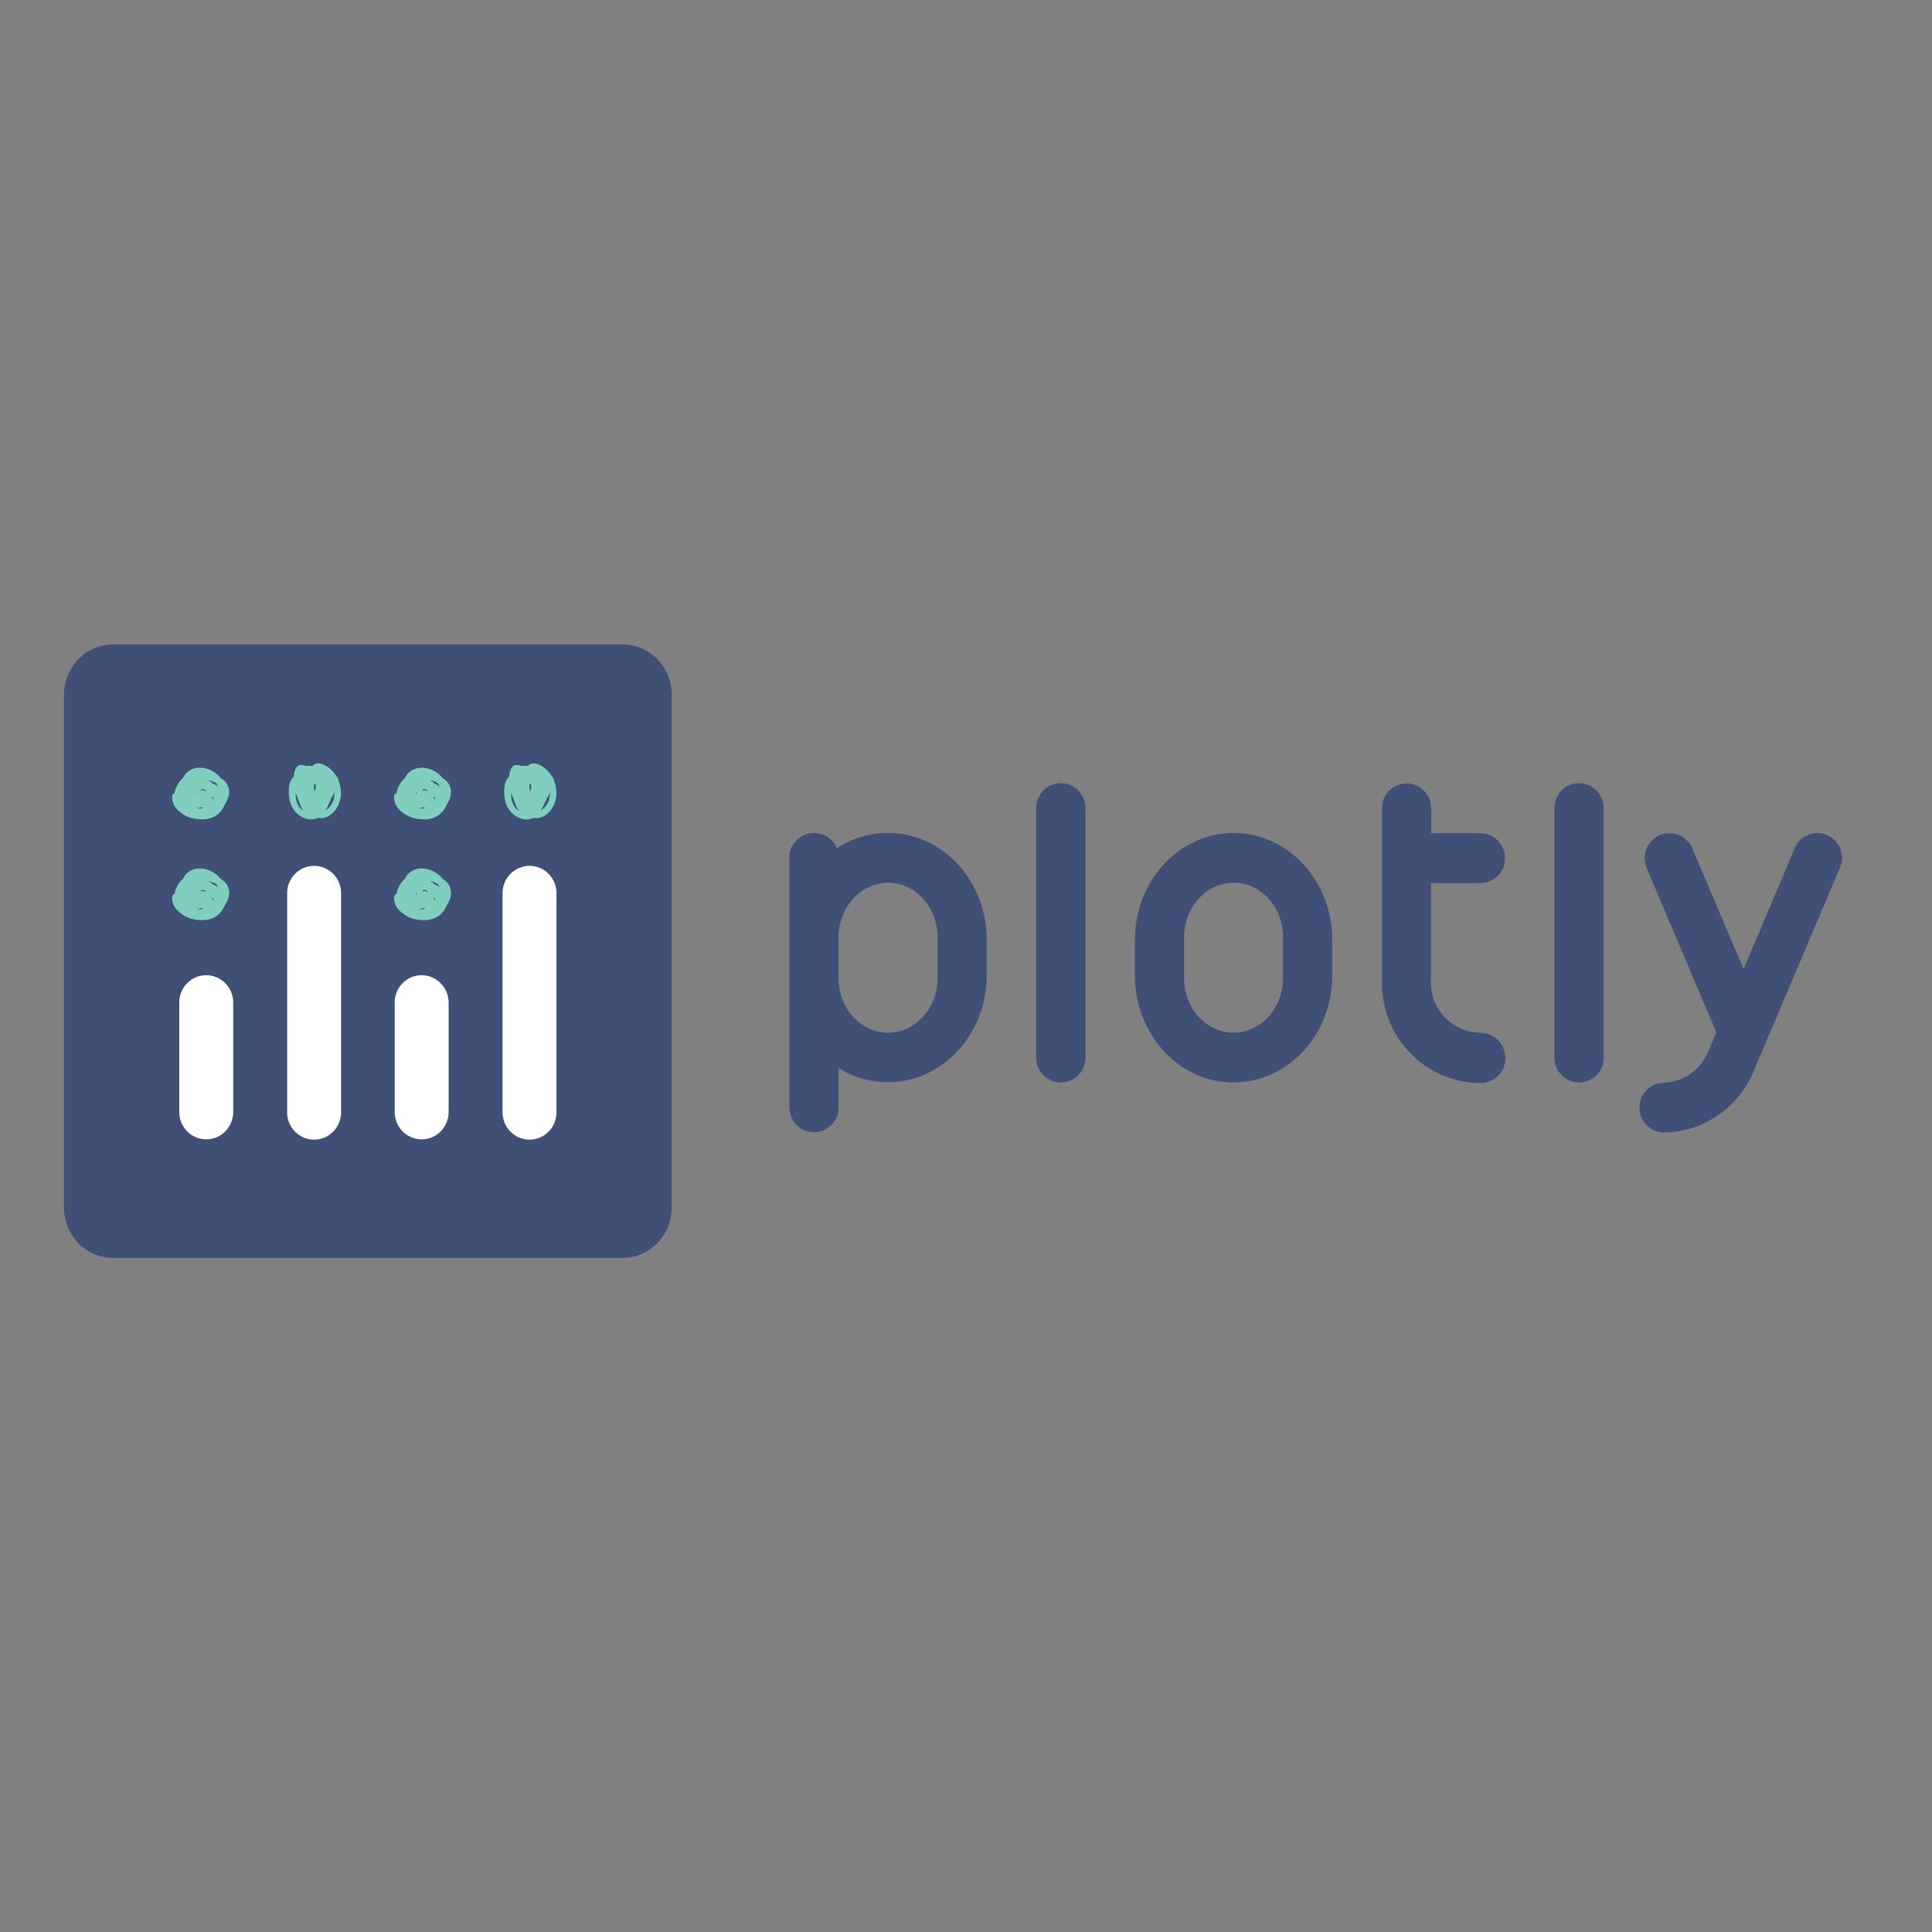 <?xml version="1.0" encoding="utf-8"?>
<!-- Generator: Adobe Illustrator 19.0.0, SVG Export Plug-In . SVG Version: 6.00 Build 0)  -->
<svg version="1.1" id="layer" xmlns="http://www.w3.org/2000/svg" xmlns:xlink="http://www.w3.org/1999/xlink" x="0px" y="0px"
	 viewBox="-153 -46 652 652" style="enable-background:new -153 -46 652 652;" xml:space="preserve">
<rect x="-153" y="-46" width="652" height="652" fill="#808080" stroke="none"/>
<style type="text/css">
	.st0{fill:#3F4F75;}
	.st1{fill:#80CFBE;}
	.st2{fill:#FFFFFF;}
</style>
<path class="st0" d="M57.2,378.5h-172.1c-9.1,0-16.5-7.6-16.5-17V188.5c0-9.4,7.4-17,16.5-17H57.2c9.1,0,16.5,7.6,16.5,17v172.9
	C73.7,370.9,66.3,378.5,57.2,378.5"/>
<path class="st1" d="M-80.1,252.3c0.3,0.4,0.5,0.8,0.7,1.2c-0.6-0.5-1.2-0.9-1.9-1.1c-0.1-0.3-0.4-0.6-0.8-0.7l-0.1,0
	c-0.1-0.1-0.2-0.2-0.3-0.4C-81.7,251.6-80.8,251.9-80.1,252.3 M-86.3,260.7c0.5,0,1-0.1,1.5-0.3c0.1,0.1,0.2,0.2,0.3,0.3
	c-0.6,0.2-1.3,0.2-2,0.1L-86.3,260.7 M-84.2,254.4c0.2,0.1,0.4,0.2,0.6,0.2c0,0.2,0,0.3,0,0.5c-0.4-0.5-1-0.5-1.5-0.2l-0.1-0.4
	l0.7-0.2C-84.4,254.4-84.3,254.4-84.2,254.4 M-87.5,255.1c0.1,0.4,0.1,0.8,0.3,1.1C-87.4,255.9-87.5,255.6-87.5,255.1 M-81.1,258
	c-0.1-0.2-0.2-0.4-0.3-0.6c0.1-0.2,0.2-0.4,0.2-0.5C-81,257.3-81,257.6-81.1,258 M-77.9,251c-0.2-0.1-0.3-0.2-0.5-0.3
	c-0.6-0.7-1.2-1.4-2-1.9c-3.2-2.3-8.2-2.6-10.5,1.1c-0.1,0.2-0.2,0.4-0.3,0.6c-1.5,1.3-2.6,3.2-2.9,5.2c-0.5,0.1-0.8,0.6-0.8,1.1
	c-0.1,2.3,1.1,4.2,2.9,5.4c1.8,1.6,4.5,2.3,7.1,2.3c3.9,0.1,6.5-2,7.7-4.8l0-0.1C-75.2,256.9-74.9,253.1-77.9,251 M-80.1,218.3
	c0.3,0.4,0.5,0.8,0.7,1.2c-0.6-0.5-1.2-0.9-1.9-1.1c-0.1-0.3-0.4-0.6-0.8-0.7l-0.1,0c-0.1-0.1-0.2-0.2-0.3-0.4
	C-81.7,217.5-80.8,217.8-80.1,218.3 M-86.3,226.7c0.5,0,1-0.1,1.5-0.3c0.1,0.1,0.2,0.2,0.3,0.3c-0.6,0.2-1.3,0.2-2,0.1L-86.3,226.7
	 M-84.2,220.4c0.2,0.1,0.4,0.2,0.6,0.2c0,0.2,0,0.3,0,0.5c-0.4-0.5-1-0.5-1.5-0.2l-0.1-0.4l0.7-0.2
	C-84.4,220.3-84.3,220.3-84.2,220.4 M-87.5,221c0,0.1,0,0.3,0.1,0.4c0.1,0.2,0.1,0.4,0.2,0.7C-87.4,221.9-87.5,221.5-87.5,221
	 M-81.1,223.9l-0.3-0.6c0.1-0.2,0.2-0.4,0.2-0.5C-81,223.2-81,223.6-81.1,223.9 M-77.9,217c-0.2-0.1-0.3-0.2-0.5-0.3
	c-0.6-0.7-1.2-1.4-2-1.9c-3.2-2.3-8.2-2.6-10.5,1.1c-0.1,0.2-0.2,0.4-0.3,0.6c-1.5,1.3-2.6,3.2-2.9,5.2c-0.5,0.1-0.8,0.6-0.8,1.1
	c-0.1,2.3,1.1,4.2,2.9,5.4c1.8,1.6,4.5,2.3,7.1,2.3c3.9,0.1,6.5-2,7.7-4.8l0-0.1C-75.2,222.8-74.9,219.1-77.9,217 M-5.3,252.3
	c0.3,0.4,0.5,0.8,0.7,1.2c-0.6-0.5-1.2-0.9-1.9-1.1c-0.1-0.3-0.4-0.6-0.8-0.7l-0.1,0c-0.1-0.1-0.2-0.2-0.3-0.4
	C-6.8,251.6-6,251.9-5.3,252.3 M-11.4,260.7c0.5,0,1-0.1,1.5-0.3c0.1,0.1,0.2,0.2,0.3,0.3c-0.6,0.2-1.3,0.2-2,0.1L-11.4,260.7
	 M-9.4,254.4c0.2,0.1,0.4,0.2,0.6,0.2c0,0.2,0,0.3,0,0.5c-0.4-0.5-1-0.5-1.5-0.2l-0.1-0.4l0.7-0.2C-9.5,254.4-9.5,254.4-9.4,254.4
	 M-12.6,255.1c0.1,0.4,0.1,0.8,0.3,1.1C-12.6,255.9-12.7,255.6-12.6,255.1 M-6.3,258c-0.1-0.2-0.2-0.4-0.3-0.6
	c0.1-0.2,0.2-0.4,0.3-0.5C-6.2,257.3-6.2,257.6-6.3,258 M-3,251c-0.2-0.1-0.3-0.2-0.5-0.3c-0.6-0.7-1.2-1.4-2-1.9
	c-3.2-2.3-8.2-2.6-10.5,1.1c-0.1,0.2-0.2,0.4-0.3,0.6c-1.5,1.3-2.6,3.2-2.9,5.2c-0.5,0.1-0.8,0.6-0.8,1.1c-0.1,2.3,1.1,4.2,2.9,5.4
	c1.8,1.6,4.5,2.3,7.1,2.3c3.9,0.1,6.5-2,7.7-4.8l0-0.1C-0.3,256.9-0.1,253.1-3,251 M-5.3,218.3c0.3,0.4,0.5,0.8,0.7,1.2
	c-0.6-0.5-1.2-0.9-1.9-1.1c-0.1-0.3-0.4-0.6-0.8-0.7l-0.1,0c-0.1-0.1-0.2-0.2-0.3-0.4C-6.8,217.5-6,217.8-5.3,218.3 M-11.4,226.7
	c0.5,0,1-0.1,1.5-0.3c0.1,0.1,0.2,0.2,0.3,0.3c-0.6,0.2-1.3,0.2-2,0.1L-11.4,226.7 M-9.4,220.4c0.2,0.1,0.4,0.2,0.6,0.2
	c0,0.2,0,0.3,0,0.5c-0.4-0.5-1-0.5-1.5-0.2l-0.1-0.4l0.7-0.2C-9.5,220.3-9.5,220.3-9.4,220.4 M-12.6,221c0.1,0.4,0.2,0.7,0.3,1.1
	C-12.6,221.9-12.7,221.5-12.6,221 M-6.3,223.9l-0.3-0.6c0.1-0.2,0.2-0.4,0.3-0.5C-6.2,223.2-6.2,223.6-6.3,223.9 M-3,217
	c-0.2-0.1-0.3-0.2-0.5-0.3c-0.6-0.7-1.2-1.4-2-1.9c-3.2-2.3-8.2-2.6-10.5,1.1c-0.1,0.2-0.2,0.4-0.3,0.6c-1.5,1.3-2.6,3.2-2.9,5.2
	c-0.5,0.1-0.8,0.6-0.8,1.1c-0.1,2.3,1.1,4.2,2.9,5.4c1.8,1.6,4.5,2.3,7.1,2.3c3.9,0.1,6.5-2,7.7-4.8l0-0.1
	C-0.3,222.8-0.1,219.1-3,217"/>
<path class="st2" d="M-83.4,283.1c-5,0-9.1,4.1-9.1,9.2v37c0,5.1,4.1,9.2,9.1,9.2c5,0,9.1-4.1,9.1-9.2v-37
	C-74.3,287.3-78.4,283.1-83.4,283.1 M-10.7,283.1c-5,0-9.1,4.1-9.1,9.2v37c0,5.1,4.1,9.2,9.1,9.2c5,0,9.1-4.1,9.1-9.2v-37
	C-1.6,287.3-5.7,283.1-10.7,283.1 M-47,246.2c-5,0-9.1,4.1-9.1,9.2v74c0,5.1,4.1,9.2,9.1,9.2s9.1-4.1,9.1-9.2v-74
	C-37.9,250.3-42,246.2-47,246.2 M25.7,246.2c-5,0-9.1,4.1-9.1,9.2v74c0,5.1,4.1,9.2,9.1,9.2c5,0,9.1-4.1,9.1-9.2v-74
	C34.8,250.3,30.7,246.2,25.7,246.2"/>
<path class="st1" d="M31.4,225.7c-0.5,0.8-1.2,1.4-1.9,1.8c0.4-0.7,0.9-1.5,1.3-2.5c0.1-0.2,0.2-0.4,0.3-0.6c0.3-0.3,0.4-0.6,0.3-1
	c0,0,0,0,0,0c0.6-0.4,1-1.2,1.1-2l0.1-0.1C32.7,222.8,32.3,224.4,31.4,225.7 M19.5,222.7c0-0.4,0-0.8,0-1.2c0.4,1.3,0.9,2.6,1.4,3.8
	c0.3,0.8,0.7,1.7,1.2,2.4c-0.3-0.2-0.5-0.4-0.7-0.6C20.2,226,19.6,224.3,19.5,222.7 M25.7,220.9c0-0.8,0-1.7,0-2.5
	c0.1,0,0.2,0.1,0.3,0.2l0.2,0.1C26.4,219.4,26.4,220.5,25.7,220.9 M33.9,217.3c0-0.5-0.3-1.1-0.7-1.4c-0.8-1.3-1.8-2.4-3.1-3.2
	c-1.7-1.1-3.7-1.7-4.9-0.2c-0.5,0-0.9-0.1-1.4-0.1c-0.3,0-0.5,0-0.8,0.1c-1.4-0.6-3-0.6-3.7,1.3c-0.3,0.7-0.4,1.5-0.4,2.3
	c-0.3,0.2-0.5,0.5-0.7,0.7c-1.4,2-1.2,5.6-0.6,7.8c0.9,3.8,5,6.8,8.6,5.7c0.3,0,0.6-0.2,0.8-0.3c1.9,0.4,3.9-0.3,5.6-2.3
	C35.1,224.7,35.3,220.7,33.9,217.3 M-41.3,225.7c-0.5,0.8-1.2,1.4-1.9,1.8c0.5-0.7,0.9-1.5,1.3-2.5c0.1-0.2,0.2-0.4,0.2-0.6
	c0.3-0.3,0.4-0.6,0.3-1c0,0,0,0,0,0c0.6-0.4,1-1.2,1.1-2l0.1-0.1C-40,222.8-40.4,224.4-41.3,225.7 M-53.2,222.7c0-0.4,0-0.8,0-1.2
	c0.4,1.3,0.9,2.6,1.4,3.8c0.3,0.8,0.7,1.7,1.2,2.4c-0.3-0.2-0.5-0.4-0.7-0.6C-52.5,226-53.1,224.3-53.2,222.7 M-47,220.9
	c-0.1-0.8,0-1.7,0-2.5c0.1,0,0.2,0.1,0.3,0.2c0.1,0,0.1,0.1,0.2,0.1C-46.3,219.4-46.3,220.5-47,220.9 M-38.8,217.3
	c0-0.5-0.3-1.1-0.7-1.4c-0.8-1.3-1.8-2.4-3.1-3.2c-1.7-1.1-3.7-1.7-4.9-0.2c-0.5,0-0.9-0.1-1.4-0.1c-0.3,0-0.5,0-0.8,0.1
	c-1.5-0.6-3-0.6-3.7,1.3c-0.3,0.7-0.4,1.5-0.4,2.3c-0.3,0.2-0.5,0.5-0.7,0.7c-1.4,2-1.2,5.6-0.6,7.8c0.9,3.8,5,6.8,8.6,5.7
	c0.3,0,0.6-0.2,0.8-0.3c1.9,0.4,3.9-0.3,5.6-2.3C-37.6,224.7-37.4,220.7-38.8,217.3"/>
<path class="st0" d="M205,319.3c-4.6,0-8.4-3.8-8.3-8.4c0,0,0,0,0,0v-84.2c0-4.7,3.7-8.4,8.3-8.4c4.6,0,8.3,3.8,8.3,8.4v84.2
	C213.4,315.5,209.6,319.3,205,319.3C205,319.3,205,319.3,205,319.3 M379.9,319.3c-4.6,0-8.4-3.8-8.3-8.4c0,0,0,0,0,0v-84.2
	c0-4.7,3.7-8.4,8.3-8.4c4.6,0,8.3,3.8,8.3,8.4v84.2C388.3,315.5,384.6,319.3,379.9,319.3C379.9,319.3,379.9,319.3,379.9,319.3
	 M163.4,284.1c0,10.1-7.5,18.4-16.7,18.4c-9.2,0-16.7-8.2-16.7-18.4v-13.8c0-10.1,7.5-18.4,16.7-18.4c9.2,0,16.7,8.2,16.7,18.4
	C163.4,270.3,163.4,284.1,163.4,284.1z M146.7,235.1c-6.2,0-12.2,1.8-17.3,5.2c-1.3-3.2-4.3-5.2-7.7-5.2c-4.6,0-8.4,3.8-8.3,8.4
	v84.2c0,4.7,3.7,8.4,8.3,8.4c4.6,0,8.4-3.8,8.3-8.4c0,0,0,0,0,0v-13.3c5,3.2,10.8,4.8,16.7,4.8c18.4,0,33.3-16.2,33.3-36.1v-12
	C180,251.3,165.1,235.1,146.7,235.1z M280,284.1c0,10.1-7.5,18.4-16.7,18.4c-9.2,0-16.7-8.2-16.7-18.4v-13.8
	c0-10.1,7.5-18.4,16.7-18.4c9.2,0,16.7,8.2,16.7,18.4C280,270.3,280,284.1,280,284.1z M263.3,235.1c-18.4,0-33.3,16.2-33.3,36.1v12
	c0,19.9,14.9,36.1,33.3,36.1c18.4,0,33.3-16.2,33.3-36.1v-12C296.6,251.3,281.7,235.1,263.3,235.1z M346.6,302.5
	c-9.2,0-16.7-7.6-16.7-16.8v-33.7h16.7c4.6,0,8.4-3.8,8.3-8.4c0-4.6-3.7-8.4-8.3-8.4H330v-8.4c0-4.6-3.7-8.4-8.3-8.4
	c-4.6,0-8.4,3.8-8.3,8.4c0,0,0,0,0,0v59c0,18.6,14.9,33.7,33.3,33.7c4.6,0,8.4-3.8,8.3-8.4c0,0,0,0,0,0
	C355,306.3,351.2,302.5,346.6,302.5 M463.6,235.8c-4.2-1.8-9.1,0.1-10.9,4.3c0,0,0,0.1,0,0.1L435.4,281l-17.3-40.7
	c-1.8-4.2-6.6-6.2-10.9-4.5c0,0-0.1,0-0.1,0c-4.2,1.9-6.2,6.8-4.4,11.1l23.5,55.5l-2.8,6.6c-2.5,6.1-8.4,10.2-15,10.4
	c-4.6,0.1-8.3,4-8.1,8.6c0.1,4.5,3.8,8.2,8.3,8.2h0.2c13.2-0.3,25-8.5,30-20.7l29.1-68.6C469.8,242.6,467.9,237.7,463.6,235.8"/>
</svg>
